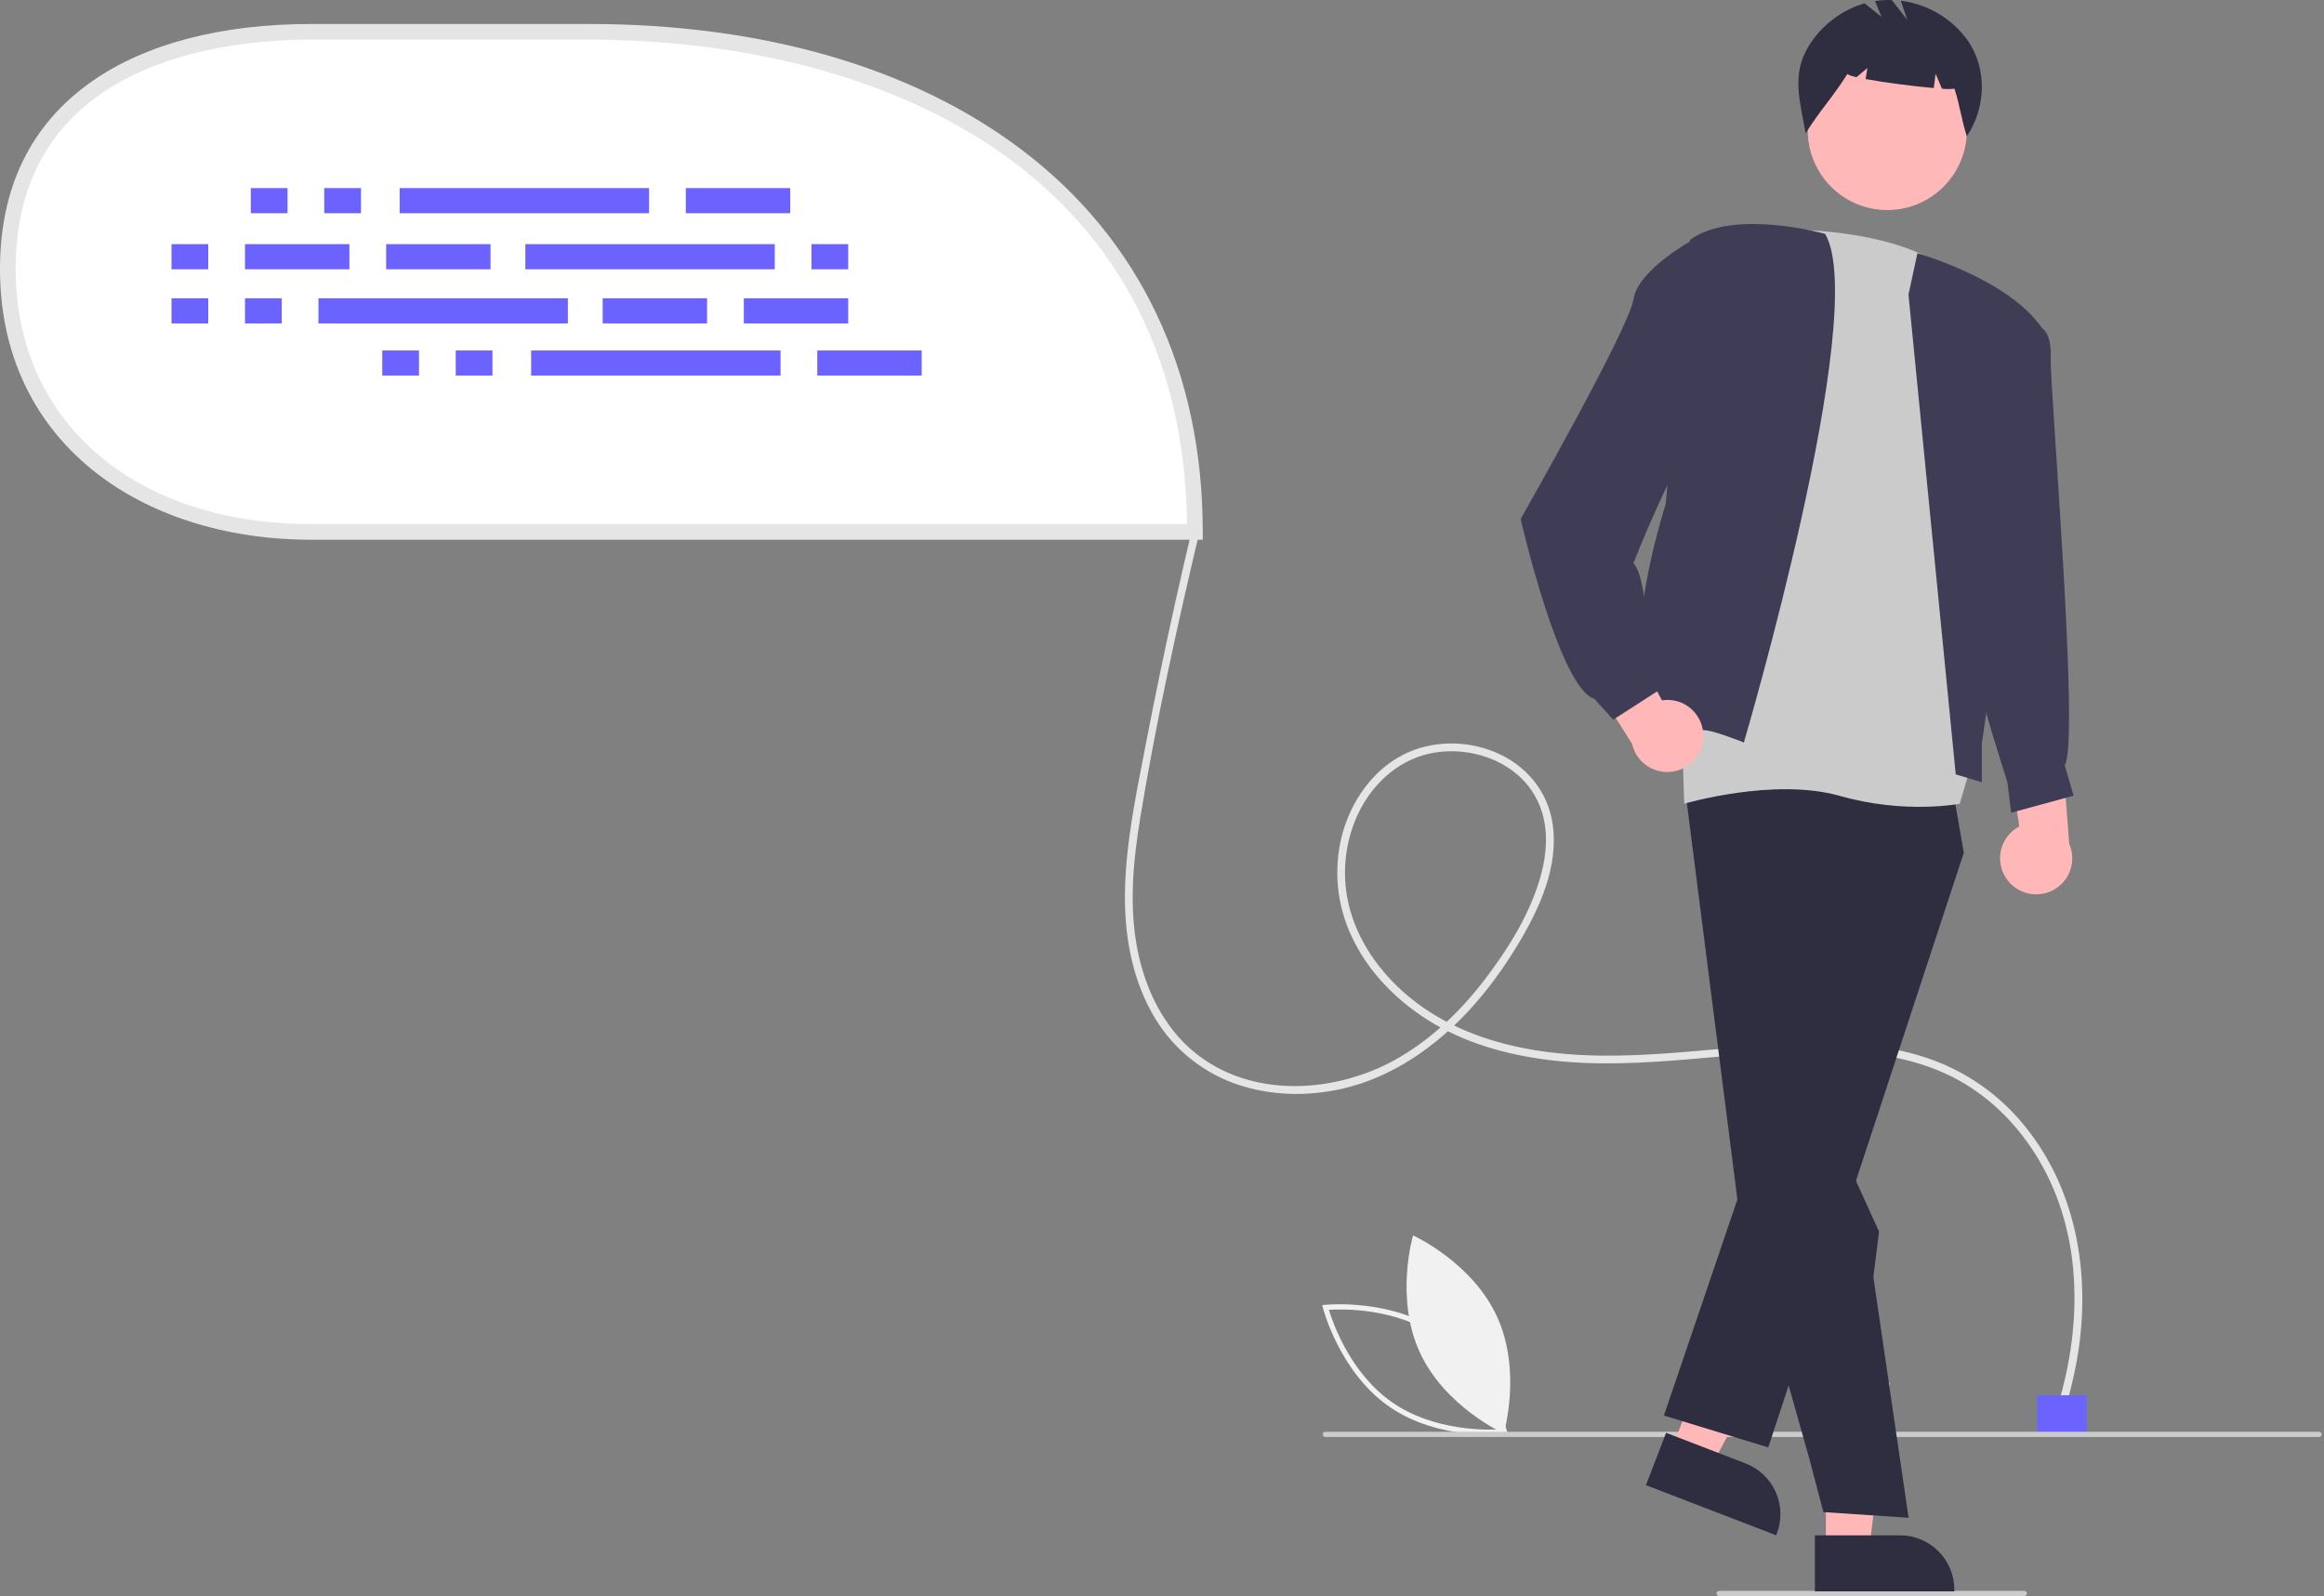 <svg width="891" height="612" viewBox="0 0 891 612" fill="none" xmlns="http://www.w3.org/2000/svg">
<rect x="0" y="0" width="891" height="612" fill="#808080" stroke="none"/>
<g clip-path="url(#clip0_10_131)">
<path d="M578.031 549.793L577.751 548.681C577.689 548.437 571.385 524.104 552.355 510.891C533.324 497.678 508.322 500.275 508.072 500.303L506.933 500.429L507.212 501.541C507.274 501.785 513.578 526.117 532.609 539.331C551.64 552.544 576.641 549.947 576.891 549.919L578.031 549.793ZM551.214 512.534C567.304 523.705 574.006 543.128 575.484 548.024C570.379 548.348 549.824 548.848 533.749 537.687C517.677 526.528 510.961 507.096 509.479 502.197C514.587 501.874 535.14 501.374 551.214 512.534Z" fill="#F1F1F1"/>
<path d="M544.304 518.439C553.902 539.408 576.514 549.618 576.514 549.618C576.514 549.618 583.565 525.831 573.967 504.862C564.369 483.893 541.757 473.683 541.757 473.683C541.757 473.683 534.706 497.47 544.304 518.439Z" fill="#F1F1F1"/>
<path d="M787.947 542.211C798.297 510.381 799.144 474.208 781.653 444.678C774.217 432.124 763.767 421.284 750.949 414.198C736.164 406.024 719.097 403.351 702.4 402.982C666.094 402.181 630.035 410.951 593.725 406.417C577.434 404.383 561.185 399.82 547.22 390.971C535.146 383.319 524.667 372.612 518.482 359.627C512.456 347.235 511.093 333.088 514.641 319.773C518.072 307.18 526.149 295.406 537.96 289.377C548.69 283.899 561.863 283.754 572.951 288.284C584.88 293.158 593.468 303.24 595.296 316.144C597.575 332.241 590.327 348.167 582.259 361.64C574.492 374.609 565.078 386.781 553.638 396.723C542.557 406.353 529.49 413.944 515.118 417.317C501.483 420.517 486.777 420.234 473.523 415.508C459.849 410.617 448.451 400.868 441.5 388.116C433.741 374.083 431.032 357.869 431.298 341.984C431.613 323.223 435.573 304.65 439.107 286.292C442.691 267.674 446.544 249.109 450.663 230.598C452.671 221.575 454.742 212.567 456.877 203.573C457.322 201.696 460.216 202.491 459.77 204.371C451.281 240.168 443.346 276.251 437.325 312.554C434.467 329.787 432.676 347.661 436.26 364.928C439.282 379.489 446.065 393.605 457.665 403.239C479.801 421.623 512.818 419.295 536.51 405.422C549.287 397.941 560.126 387.462 569.1 375.753C578.377 363.649 587.017 349.806 590.933 334.947C592.955 327.274 593.531 319.085 591.196 311.412C589.393 305.51 585.857 300.286 581.047 296.42C572.038 289.111 559.301 286.486 548.043 288.949C535.358 291.724 525.544 301.27 520.278 312.882C514.81 325.15 514.172 339.03 518.491 351.749C523.033 365.173 532.452 376.647 543.776 384.991C556.666 394.49 572.029 399.877 587.716 402.532C622.912 408.489 658.267 400.699 693.528 399.984C709.597 399.658 726.068 400.895 741.255 406.511C754.784 411.551 766.734 420.093 775.881 431.263C795.947 455.606 801.502 487.909 796.752 518.531C795.44 526.835 793.463 535.021 790.84 543.009C790.246 544.837 787.348 544.054 787.947 542.211Z" fill="#E5E5E5"/>
<path d="M781 534.972H800V549.972H781V534.972Z" fill="#6C63FF"/>
<path d="M458.128 203.941H119.24C55.042 203.941 3 167.35 3 103.152C3 38.955 55.042 12.197 119.24 12.197H225.648C354.043 12.197 458.128 75.545 458.128 203.941Z" fill="white"/>
<path d="M119.24 206.94H461.128V203.94C461.128 142.509 437.171 91.881 391.848 57.53C350.129 25.911 292.658 9.197 225.647 9.197H119.24C84.867 9.197 55.851 16.786 35.326 31.142C11.886 47.539 6.10352e-05 71.766 6.10352e-05 103.152C6.10352e-05 134.619 12.154 161.173 35.149 179.944C56.474 197.353 86.338 206.94 119.24 206.94ZM455.109 200.94H119.24C51.508 200.94 6 161.643 6 103.152C6 23.767 85.192 15.197 119.24 15.197H225.647C335.786 15.197 453.42 64.061 455.109 200.94Z" fill="#E5E5E5"/>
<path d="M262.934 72.118H302.961V81.754H262.934V72.118Z" fill="#6C63FF"/>
<path d="M124.32 72.118H138.404V81.754H124.32V72.118Z" fill="#6C63FF"/>
<path d="M96.153 72.118H110.236V81.754H96.153V72.118Z" fill="#6C63FF"/>
<path d="M153.229 72.118H248.85V81.754H153.229V72.118Z" fill="#6C63FF"/>
<path d="M313.339 134.383H353.366V144.019H313.339V134.383Z" fill="#6C63FF"/>
<path d="M174.725 134.383H188.809V144.019H174.725V134.383Z" fill="#6C63FF"/>
<path d="M146.558 134.383H160.641V144.019H146.558V134.383Z" fill="#6C63FF"/>
<path d="M203.634 134.383H299.255V144.019H203.634V134.383Z" fill="#6C63FF"/>
<path d="M148.04 93.614H188.068V103.251H148.04V93.614Z" fill="#6C63FF"/>
<path d="M93.929 93.614H133.956V103.251H93.929V93.614Z" fill="#6C63FF"/>
<path d="M65.761 93.614H79.845V103.251H65.761V93.614Z" fill="#6C63FF"/>
<path d="M311.115 93.614H325.199V103.251H311.115V93.614Z" fill="#6C63FF"/>
<path d="M201.41 93.614H297.031V103.251H201.41V93.614Z" fill="#6C63FF"/>
<path d="M231.06 114.369H271.088V124.006H231.06V114.369Z" fill="#6C63FF"/>
<path d="M285.171 114.369H325.199V124.006H285.171V114.369Z" fill="#6C63FF"/>
<path d="M65.761 114.369H79.845V124.006H65.761V114.369Z" fill="#6C63FF"/>
<path d="M93.929 114.369H108.013V124.006H93.929V114.369Z" fill="#6C63FF"/>
<path d="M122.096 114.369H217.718V124.006H122.096V114.369Z" fill="#6C63FF"/>
<path d="M508.106 550.972H889.106C889.372 550.972 889.626 550.867 889.813 550.679C890.001 550.492 890.106 550.237 890.106 549.972C890.106 549.707 890.001 549.452 889.813 549.265C889.626 549.077 889.372 548.972 889.106 548.972H508.106C507.841 548.972 507.587 549.077 507.399 549.265C507.212 549.452 507.106 549.707 507.106 549.972C507.106 550.237 507.212 550.492 507.399 550.679C507.587 550.867 507.841 550.972 508.106 550.972Z" fill="#CBCBCB"/>
<path d="M659.106 611.972H776.106C776.372 611.972 776.626 611.867 776.813 611.679C777.001 611.492 777.106 611.237 777.106 610.972C777.106 610.707 777.001 610.452 776.813 610.265C776.626 610.077 776.372 609.972 776.106 609.972H659.106C658.841 609.972 658.587 610.077 658.399 610.265C658.212 610.452 658.106 610.707 658.106 610.972C658.106 611.237 658.212 611.492 658.399 611.679C658.587 611.867 658.841 611.972 659.106 611.972Z" fill="#CBCBCB"/>
<path d="M769.685 337.489C768.453 335.9 767.585 334.061 767.141 332.1C766.698 330.14 766.689 328.106 767.117 326.142C767.544 324.178 768.397 322.331 769.615 320.732C770.833 319.133 772.387 317.821 774.167 316.888L766.919 268.567L789.955 279.246L793.306 323.495C794.676 326.59 794.863 330.079 793.832 333.303C792.801 336.526 790.623 339.259 787.711 340.984C784.8 342.709 781.356 343.306 778.034 342.662C774.712 342.017 771.741 340.177 769.685 337.489Z" fill="#FFB7B7"/>
<path d="M700.036 594.085L716.616 594.084L724.503 530.133L700.033 530.134L700.036 594.085Z" fill="#FFB7B7"/>
<path d="M695.808 610.157L749.268 610.155V609.479C749.268 603.96 747.076 598.668 743.173 594.765C739.271 590.863 733.979 588.671 728.46 588.671H728.459L695.807 588.672L695.808 610.157Z" fill="#2F2E41"/>
<path d="M640.775 555.947L656.259 561.911L686.63 505.027L663.778 496.225L640.775 555.947Z" fill="#FFB7B7"/>
<path d="M631.045 569.435L680.971 588.664L681.214 588.033C683.199 582.879 683.055 577.148 680.815 572.1C678.574 567.052 674.421 563.101 669.267 561.116L669.266 561.115L638.773 549.37L631.045 569.435Z" fill="#2F2E41"/>
<path d="M748.222 299.94L752.907 326.966L677.948 554.969L637.931 542.753L666.525 458.657L695.419 333.962L696.045 289.516L748.222 299.94Z" fill="#2F2E41"/>
<path d="M731.735 581.952L718.236 489.638L720.413 472.216L696.045 418.738L698.853 291.986L645.716 299.94L666.525 463.201L693.625 559.086L699.069 579.774L731.735 581.952Z" fill="#2F2E41"/>
<path d="M723.569 80.536C706.731 80.536 693.081 66.886 693.081 50.048C693.081 33.211 706.731 19.561 723.569 19.561C740.407 19.561 754.057 33.211 754.057 50.048C754.057 66.886 740.407 80.536 723.569 80.536Z" fill="#FFB8B8"/>
<path d="M693.477 17.608C698.342 9.709 705.956 3.888 714.855 1.266L721.391 6.494L718.85 0.396C720.987 0.07 723.15 -0.055 725.31 0.022L731.191 7.583L728.757 0.281C733.86 0.915 738.776 2.6 743.195 5.229C747.615 7.858 751.442 11.374 754.434 15.555C761.919 26.347 761.418 41.349 754.057 52.226C752.036 46.016 751.347 40.195 749.326 33.985C747.738 34.202 746.128 34.209 744.538 34.008L742.079 28.271L741.393 33.766C733.772 33.102 722.469 31.644 715.244 30.308L715.947 26.094L711.744 29.596C709.531 29.087 708.216 28.625 708.325 28.271C702.952 36.933 697.628 42.466 692.255 51.128C690.216 38.91 686.615 28.754 693.477 17.608Z" fill="#2F2E41"/>
<path d="M664.338 88.396C664.338 88.396 722.399 83.235 747.811 104.326L755.69 293.407L751.345 308.162C751.345 308.162 730.562 312.309 705.344 305.155C680.126 298 645.716 308.162 645.716 308.162L642.017 192.382L664.338 88.396Z" fill="#CBCBCB"/>
<path d="M749.813 296.911L731.694 112.968L735.113 97.107C735.113 97.107 770.07 106.98 782.807 125.726L759.818 285.126V299.94L749.813 296.911Z" fill="#3F3D56"/>
<path d="M668.582 284.696C668.582 284.696 717.193 119.799 699.749 89.671C699.749 89.671 664.659 79.776 647.894 91.98L638.608 193.258C638.608 193.258 619.977 251.165 634.263 264.783L631.128 278.401C631.128 278.401 650.187 279.524 654.268 280.051C658.349 280.578 668.582 284.696 668.582 284.696Z" fill="#3F3D56"/>
<path d="M771.97 124.635L782.807 125.726C782.807 125.726 786.703 127.842 786.224 137.246C785.745 146.65 797.469 284.457 791.607 293.406L795 305.078L771.045 311.611L769.622 299.94C769.622 299.94 759.919 269.773 758.677 262.11C757.435 254.446 771.97 124.635 771.97 124.635Z" fill="#3F3D56"/>
<path d="M653.03 282.403C653.075 280.393 652.678 278.399 651.869 276.559C651.059 274.719 649.855 273.079 648.343 271.755C646.831 270.43 645.047 269.454 643.117 268.893C641.186 268.333 639.157 268.203 637.17 268.512L614.247 225.362L602.086 247.65L625.719 285.209C626.459 288.512 628.385 291.428 631.131 293.405C633.878 295.382 637.254 296.283 640.621 295.937C643.987 295.591 647.11 294.023 649.397 291.528C651.684 289.034 652.977 285.787 653.03 282.403Z" fill="#FFB7B7"/>
<path d="M661.89 97.33L648.983 91.98C648.983 91.98 627.964 103.404 626.28 114.683C624.595 125.962 583 198.977 583 198.977C583 198.977 597.872 263.979 611.233 267.923L618.495 275.936L638.557 263.009L632.057 256.509C632.057 256.509 632.228 222.123 626.234 215.963C626.234 215.963 643.105 172.782 650.727 168.427C658.349 164.071 661.89 97.33 661.89 97.33Z" fill="#3F3D56"/>
</g>
<defs>
<clipPath id="clip0_10_131">
<rect width="890.106" height="611.972" fill="white" transform="matrix(-1 0 0 1 890.106 0)"/>
</clipPath>
</defs>
</svg>

